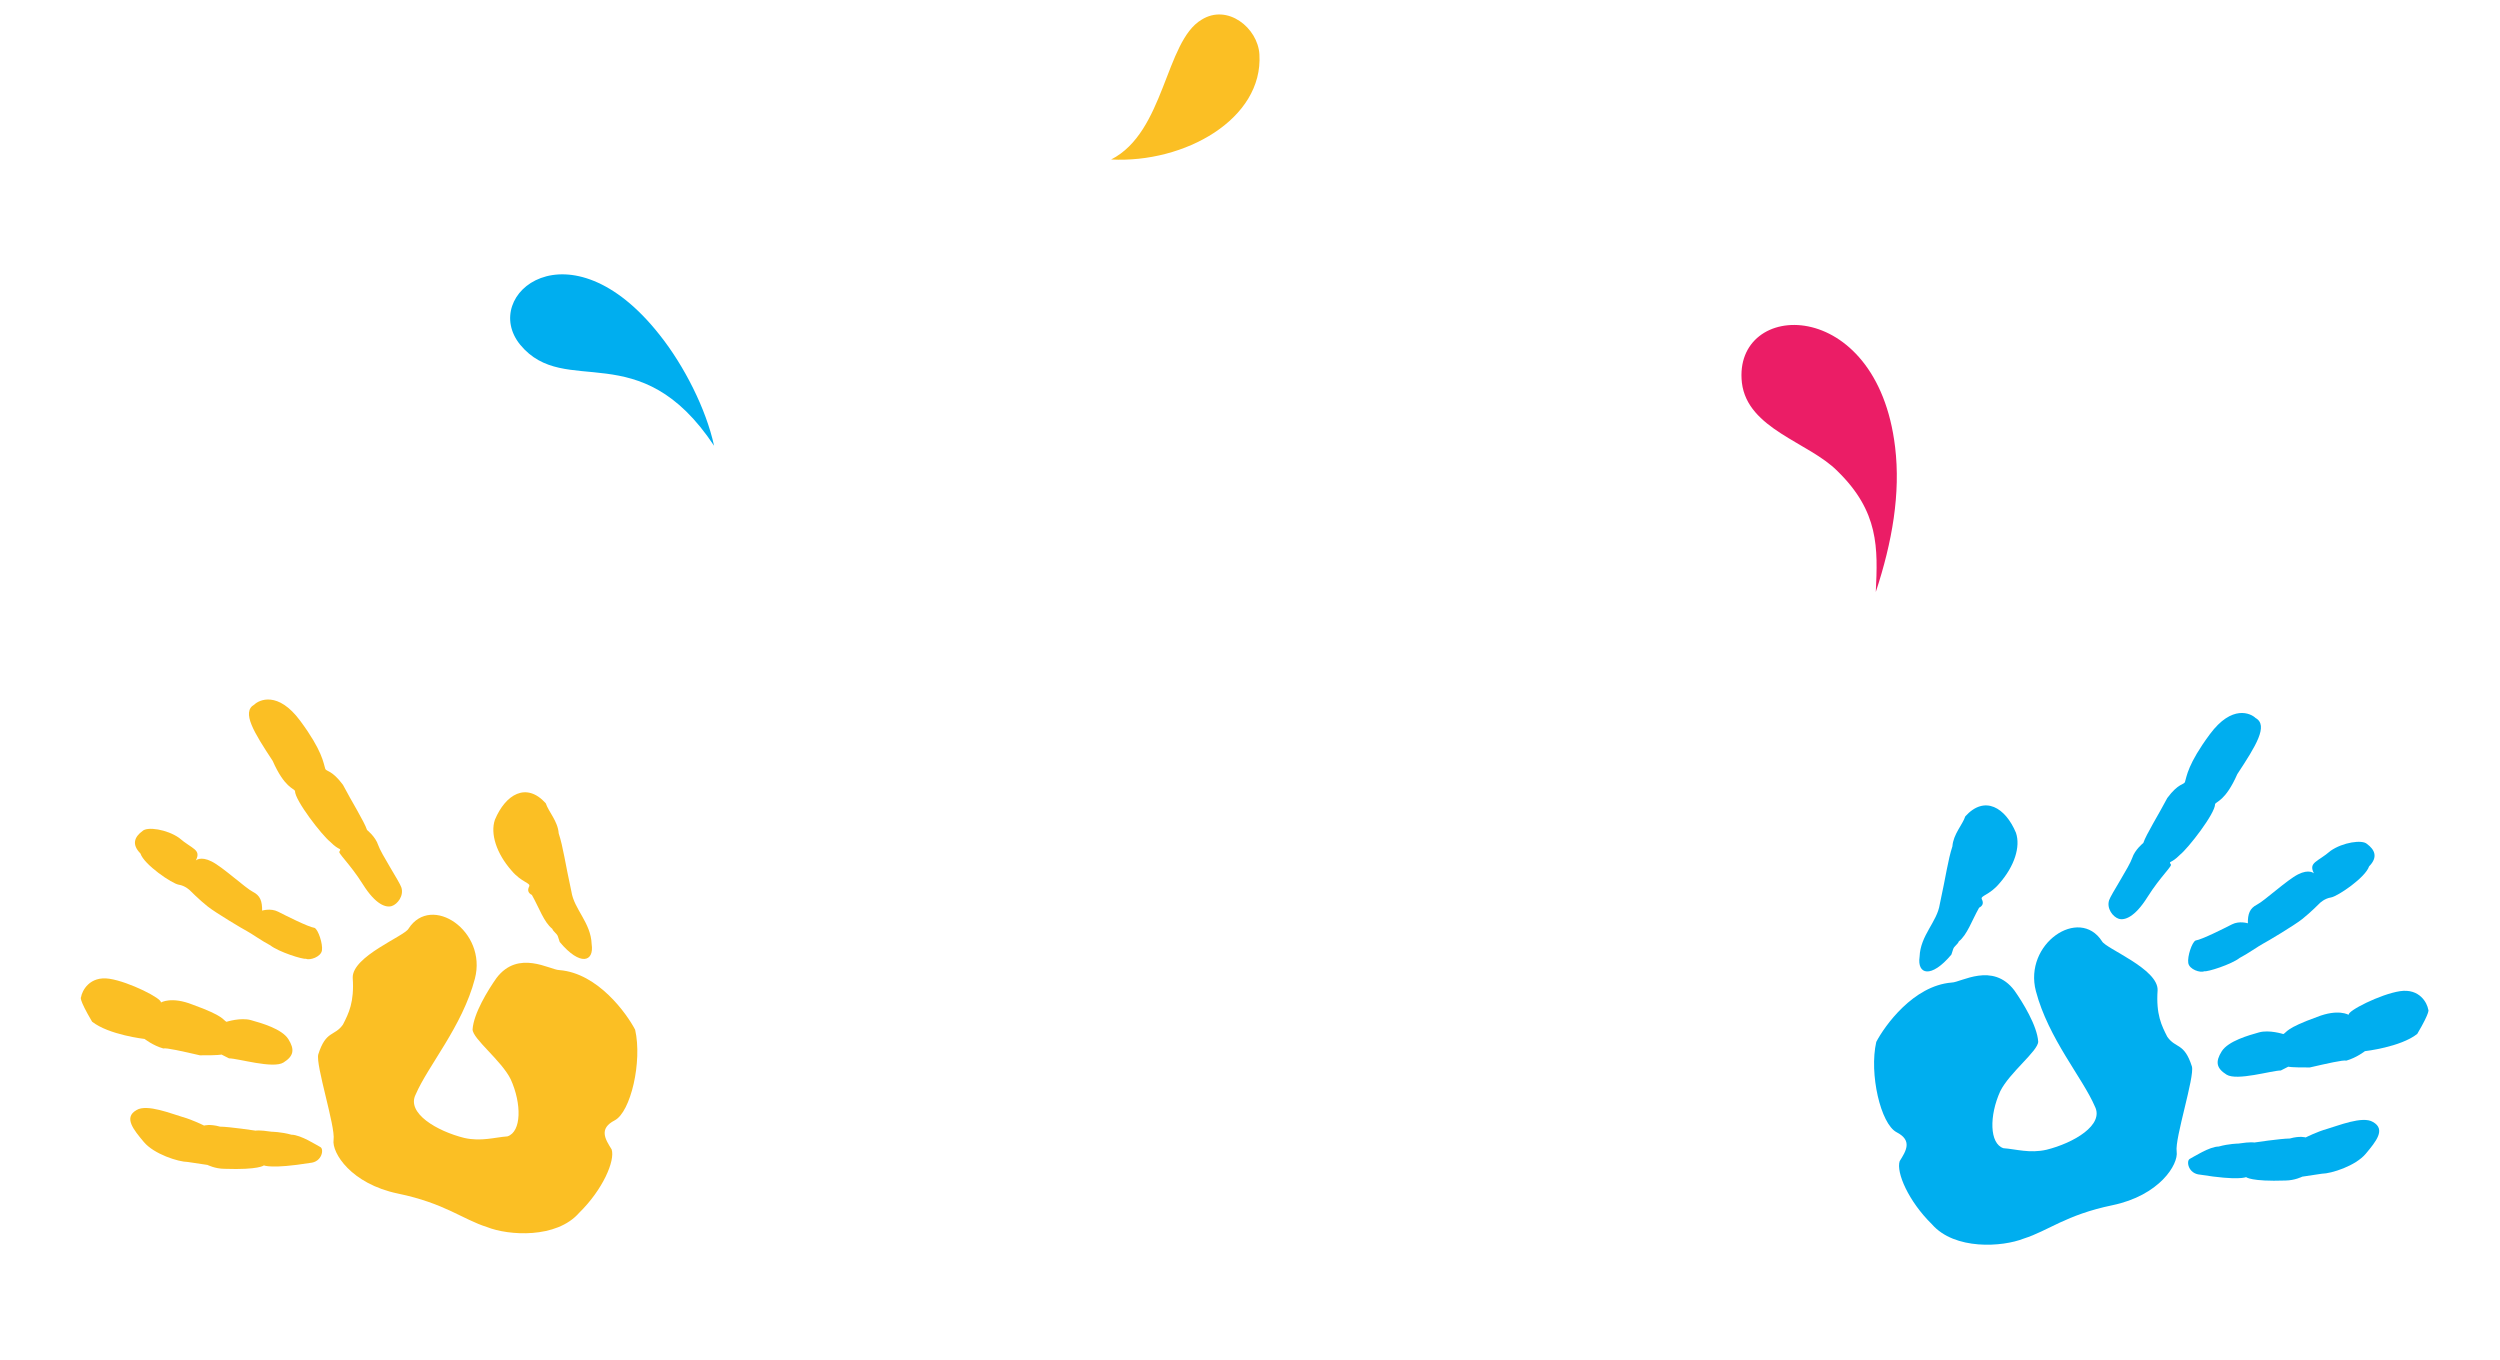 <svg width="215" height="117" viewBox="0 0 215 117" fill="none" xmlns="http://www.w3.org/2000/svg">
<path d="M95.557 13.716C100.174 11.373 100.2 3.548 103.335 1.695C105.56 0.298 108.174 2.393 108.309 4.672C108.653 10.243 101.871 14.05 95.557 13.716Z" fill="#FBBF24"/>
<path d="M61.411 38.337C55.005 28.679 48.618 34.343 44.739 29.65C41.242 25.363 48.958 18.915 56.739 28.814C58.828 31.441 60.723 35.164 61.411 38.337Z" fill="#00AEEF"/>
<path d="M161.318 50.91C161.498 47.126 161.602 44.004 158.019 40.511C155.565 38.027 150.283 36.908 149.803 32.917C148.999 25.733 161.415 25.335 162.978 38.439C163.459 42.43 162.737 46.607 161.318 50.91Z" fill="#EB1D66"/>
<path d="M193.98 61.749C193.574 61.352 191.958 60.562 190.047 63.144C188.135 65.727 188.063 66.77 187.906 67.253C187.827 67.494 187.343 67.338 186.387 68.629C185.673 69.999 184.56 71.772 184.325 72.496C184.325 72.496 183.605 73.064 183.369 73.788C183.133 74.512 181.542 76.931 181.385 77.414C181.149 78.138 181.719 78.855 182.203 79.012C182.687 79.169 183.571 78.921 184.683 77.147C185.796 75.373 186.916 74.402 186.674 74.323C186.51 74.004 186.674 74.323 187.472 73.515C188.192 72.947 190.503 69.961 190.497 69.158C190.575 68.917 191.38 68.911 192.408 66.576C193.999 64.156 195.112 62.382 193.98 61.749Z" fill="#00AEEF"/>
<path d="M208.829 86.826C208.744 86.265 208.09 84.987 206.401 85.241C204.713 85.495 201.827 86.962 201.99 87.281C201.99 87.281 201.1 86.727 199.255 87.463C196.525 88.448 196.689 88.767 196.368 88.93C196.368 88.93 195.158 88.539 194.274 88.786C193.391 89.034 191.623 89.529 191.067 90.416C190.511 91.303 190.595 91.864 191.485 92.419C192.375 92.974 195.347 92.067 196.151 92.061C196.472 91.898 196.793 91.735 196.793 91.735C196.793 91.735 197.035 91.814 198.645 91.801C200.091 91.469 201.538 91.136 201.78 91.215C202.663 90.967 203.383 90.4 203.383 90.4C203.383 90.4 206.44 90.055 207.88 88.92C209.071 86.905 208.829 86.826 208.829 86.826Z" fill="#00AEEF"/>
<path d="M203.566 72.584C203.16 72.186 201.471 72.44 200.431 73.171C199.311 74.142 198.506 74.148 198.997 75.107C198.997 75.107 198.591 74.71 197.629 75.198C196.667 75.687 194.749 77.468 194.108 77.794C193.466 78.12 193.309 78.602 193.316 79.404C193.316 79.404 192.589 79.169 191.948 79.496C191.306 79.822 189.382 80.799 188.819 80.884C188.499 81.047 188.106 82.254 188.191 82.815C188.276 83.376 189.244 83.689 189.565 83.526C189.807 83.604 191.895 82.946 192.615 82.379C193.256 82.053 194.297 81.322 194.618 81.159C194.938 80.996 197.262 79.614 197.982 79.047C198.702 78.48 199.5 77.671 199.5 77.671C199.5 77.671 199.9 77.267 200.463 77.182C201.025 77.097 203.427 75.474 203.742 74.508C204.54 73.7 204.213 73.061 203.566 72.584Z" fill="#00AEEF"/>
<path d="M192.498 98.347C192.498 98.347 191.693 98.354 190.809 98.602C190.004 98.608 188.643 99.501 188.322 99.664C188.001 99.827 188.171 100.949 189.218 101.021C192.523 101.557 193.165 101.231 193.165 101.231C193.165 101.231 193.57 101.629 196.548 101.525C197.353 101.519 197.994 101.193 197.994 101.193C197.994 101.193 198.557 101.108 199.683 100.939C200.488 100.932 202.575 100.274 203.453 99.224C204.33 98.174 205.207 97.124 204.075 96.491C203.185 95.936 201.019 96.836 200.135 97.084C199.252 97.332 198.289 97.82 198.289 97.82C198.289 97.82 197.805 97.664 196.922 97.912C196.117 97.918 193.865 98.257 193.865 98.257C193.865 98.257 193.623 98.178 192.498 98.347Z" fill="#00AEEF"/>
<path d="M167.839 84.5C168.644 84.493 171.366 82.707 173.237 85.179C173.97 86.217 175.193 88.213 175.285 89.576C175.291 90.378 172.81 92.243 172.018 93.854C171.069 95.948 171.088 98.354 172.298 98.746C173.346 98.818 174.556 99.21 176.002 98.877C178.332 98.297 180.977 96.752 180.159 95.154C179.093 92.675 176.168 89.328 175.089 85.245C174.011 81.162 178.815 77.914 180.771 80.948C181.098 81.587 185.62 83.317 185.554 85.162C185.409 87.25 185.9 88.209 186.39 89.168C187.123 90.205 187.843 89.638 188.504 91.718C188.752 92.599 187.023 97.908 187.193 99.03C187.363 100.152 185.694 102.813 181.675 103.647C177.657 104.481 176.138 105.856 174.05 106.515C172.205 107.251 168.102 107.524 166.152 105.293C164.124 103.303 163.057 100.825 163.372 99.859C163.928 98.972 164.485 98.085 163.111 97.374C161.736 96.663 160.736 92.338 161.359 89.606C162.072 88.236 164.54 84.766 167.839 84.5Z" fill="#00AEEF"/>
<path d="M173.372 71.618C173.784 72.819 173.234 74.508 171.958 75.962C171.081 77.012 170.276 77.019 170.439 77.338C170.603 77.658 170.524 77.899 170.203 78.062C169.568 79.19 169.175 80.397 168.455 80.964C168.377 81.206 168.056 81.368 167.978 81.61C167.899 81.851 167.82 82.093 167.82 82.093C166.066 84.192 164.855 83.801 165.085 82.275C165.151 80.429 166.591 79.294 166.82 77.768C167.364 75.276 167.515 73.991 167.908 72.785C167.98 71.741 168.778 70.933 169.014 70.209C170.69 68.35 172.47 69.459 173.372 71.618Z" fill="#00AEEF"/>
<path d="M21.873 60.592C22.28 60.192 23.903 59.4 25.821 61.992C27.74 64.584 27.813 65.632 27.971 66.116C28.049 66.358 28.535 66.201 29.495 67.497C30.211 68.872 31.328 70.653 31.565 71.379C31.565 71.379 32.288 71.949 32.524 72.676C32.761 73.402 34.358 75.831 34.516 76.315C34.752 77.042 34.181 77.763 33.695 77.92C33.209 78.077 32.322 77.828 31.205 76.048C30.088 74.267 28.964 73.292 29.207 73.213C29.371 72.892 29.207 73.213 28.405 72.401C27.683 71.832 25.363 68.834 25.369 68.028C25.291 67.786 24.483 67.78 23.451 65.436C21.854 63.008 20.737 61.227 21.873 60.592Z" fill="#FBBF24"/>
<path d="M12.254 71.468C12.661 71.068 14.356 71.323 15.4 72.056C16.524 73.031 17.332 73.038 16.84 74C16.84 74 17.247 73.601 18.212 74.092C19.178 74.582 21.104 76.37 21.747 76.697C22.391 77.024 22.549 77.508 22.543 78.314C22.543 78.314 23.272 78.078 23.916 78.405C24.559 78.732 26.491 79.714 27.056 79.799C27.378 79.963 27.772 81.174 27.687 81.737C27.602 82.3 26.63 82.614 26.308 82.451C26.065 82.529 23.969 81.869 23.246 81.299C22.602 80.972 21.558 80.239 21.236 80.075C20.914 79.912 18.581 78.524 17.859 77.955C17.136 77.385 16.334 76.573 16.334 76.573C16.334 76.573 15.934 76.168 15.368 76.083C14.804 75.998 12.392 74.368 12.077 73.399C11.275 72.587 11.603 71.946 12.254 71.468Z" fill="#FBBF24"/>
<path d="M6.968 85.764C7.054 85.201 7.71 83.917 9.405 84.172C11.1 84.427 13.997 85.9 13.833 86.22C13.833 86.22 14.726 85.664 16.579 86.403C19.319 87.391 19.154 87.712 19.476 87.876C19.476 87.876 20.692 87.483 21.578 87.731C22.465 87.98 24.239 88.477 24.798 89.367C25.356 90.257 25.271 90.821 24.378 91.377C23.485 91.934 20.502 91.025 19.694 91.018C19.372 90.855 19.05 90.691 19.05 90.691C19.05 90.691 18.807 90.77 17.191 90.757C15.739 90.423 14.287 90.09 14.044 90.168C13.157 89.92 12.435 89.35 12.435 89.35C12.435 89.35 9.367 89.004 7.921 87.865C6.725 85.842 6.968 85.764 6.968 85.764Z" fill="#FBBF24"/>
<path d="M23.364 97.329C23.364 97.329 24.172 97.335 25.059 97.584C25.867 97.59 27.233 98.487 27.555 98.65C27.877 98.814 27.707 99.94 26.656 100.012C23.338 100.55 22.695 100.223 22.695 100.223C22.695 100.223 22.287 100.622 19.298 100.518C18.49 100.512 17.846 100.184 17.846 100.184C17.846 100.184 17.282 100.1 16.151 99.93C15.344 99.923 13.248 99.262 12.367 98.208C11.487 97.154 10.606 96.101 11.743 95.465C12.636 94.909 14.81 95.811 15.697 96.06C16.584 96.309 17.55 96.8 17.55 96.8C17.55 96.8 18.036 96.642 18.923 96.891C19.731 96.897 21.991 97.237 21.991 97.237C21.991 97.237 22.234 97.159 23.364 97.329Z" fill="#FBBF24"/>
<path d="M48.116 83.429C47.308 83.422 44.575 81.629 42.697 84.111C41.961 85.152 40.733 87.156 40.642 88.524C40.635 89.329 43.126 91.201 43.921 92.819C44.874 94.92 44.855 97.336 43.639 97.729C42.588 97.801 41.373 98.194 39.921 97.861C37.583 97.279 34.928 95.728 35.749 94.123C36.819 91.635 39.755 88.276 40.838 84.177C41.921 80.078 37.098 76.818 35.135 79.863C34.806 80.505 30.268 82.241 30.334 84.094C30.479 86.189 29.986 87.152 29.494 88.114C28.758 89.155 28.036 88.586 27.373 90.675C27.123 91.559 28.859 96.888 28.688 98.014C28.518 99.14 30.193 101.811 34.227 102.648C38.261 103.485 39.785 104.867 41.881 105.527C43.733 106.267 47.852 106.541 49.809 104.301C51.845 102.304 52.916 99.816 52.6 98.847C52.041 97.956 51.483 97.066 52.862 96.352C54.242 95.638 55.246 91.297 54.621 88.554C53.905 87.179 51.427 83.696 48.116 83.429Z" fill="#FBBF24"/>
<path d="M42.562 70.498C42.149 71.703 42.701 73.399 43.982 74.858C44.863 75.912 45.671 75.919 45.507 76.24C45.343 76.56 45.422 76.803 45.743 76.966C46.381 78.099 46.775 79.31 47.498 79.879C47.577 80.122 47.899 80.285 47.978 80.528C48.057 80.77 48.136 81.012 48.136 81.012C49.897 83.12 51.112 82.727 50.882 81.195C50.815 79.342 49.37 78.203 49.14 76.671C48.594 74.17 48.442 72.88 48.048 71.669C47.975 70.621 47.174 69.81 46.937 69.083C45.255 67.217 43.468 68.331 42.562 70.498Z" fill="#FBBF24"/>
</svg>
